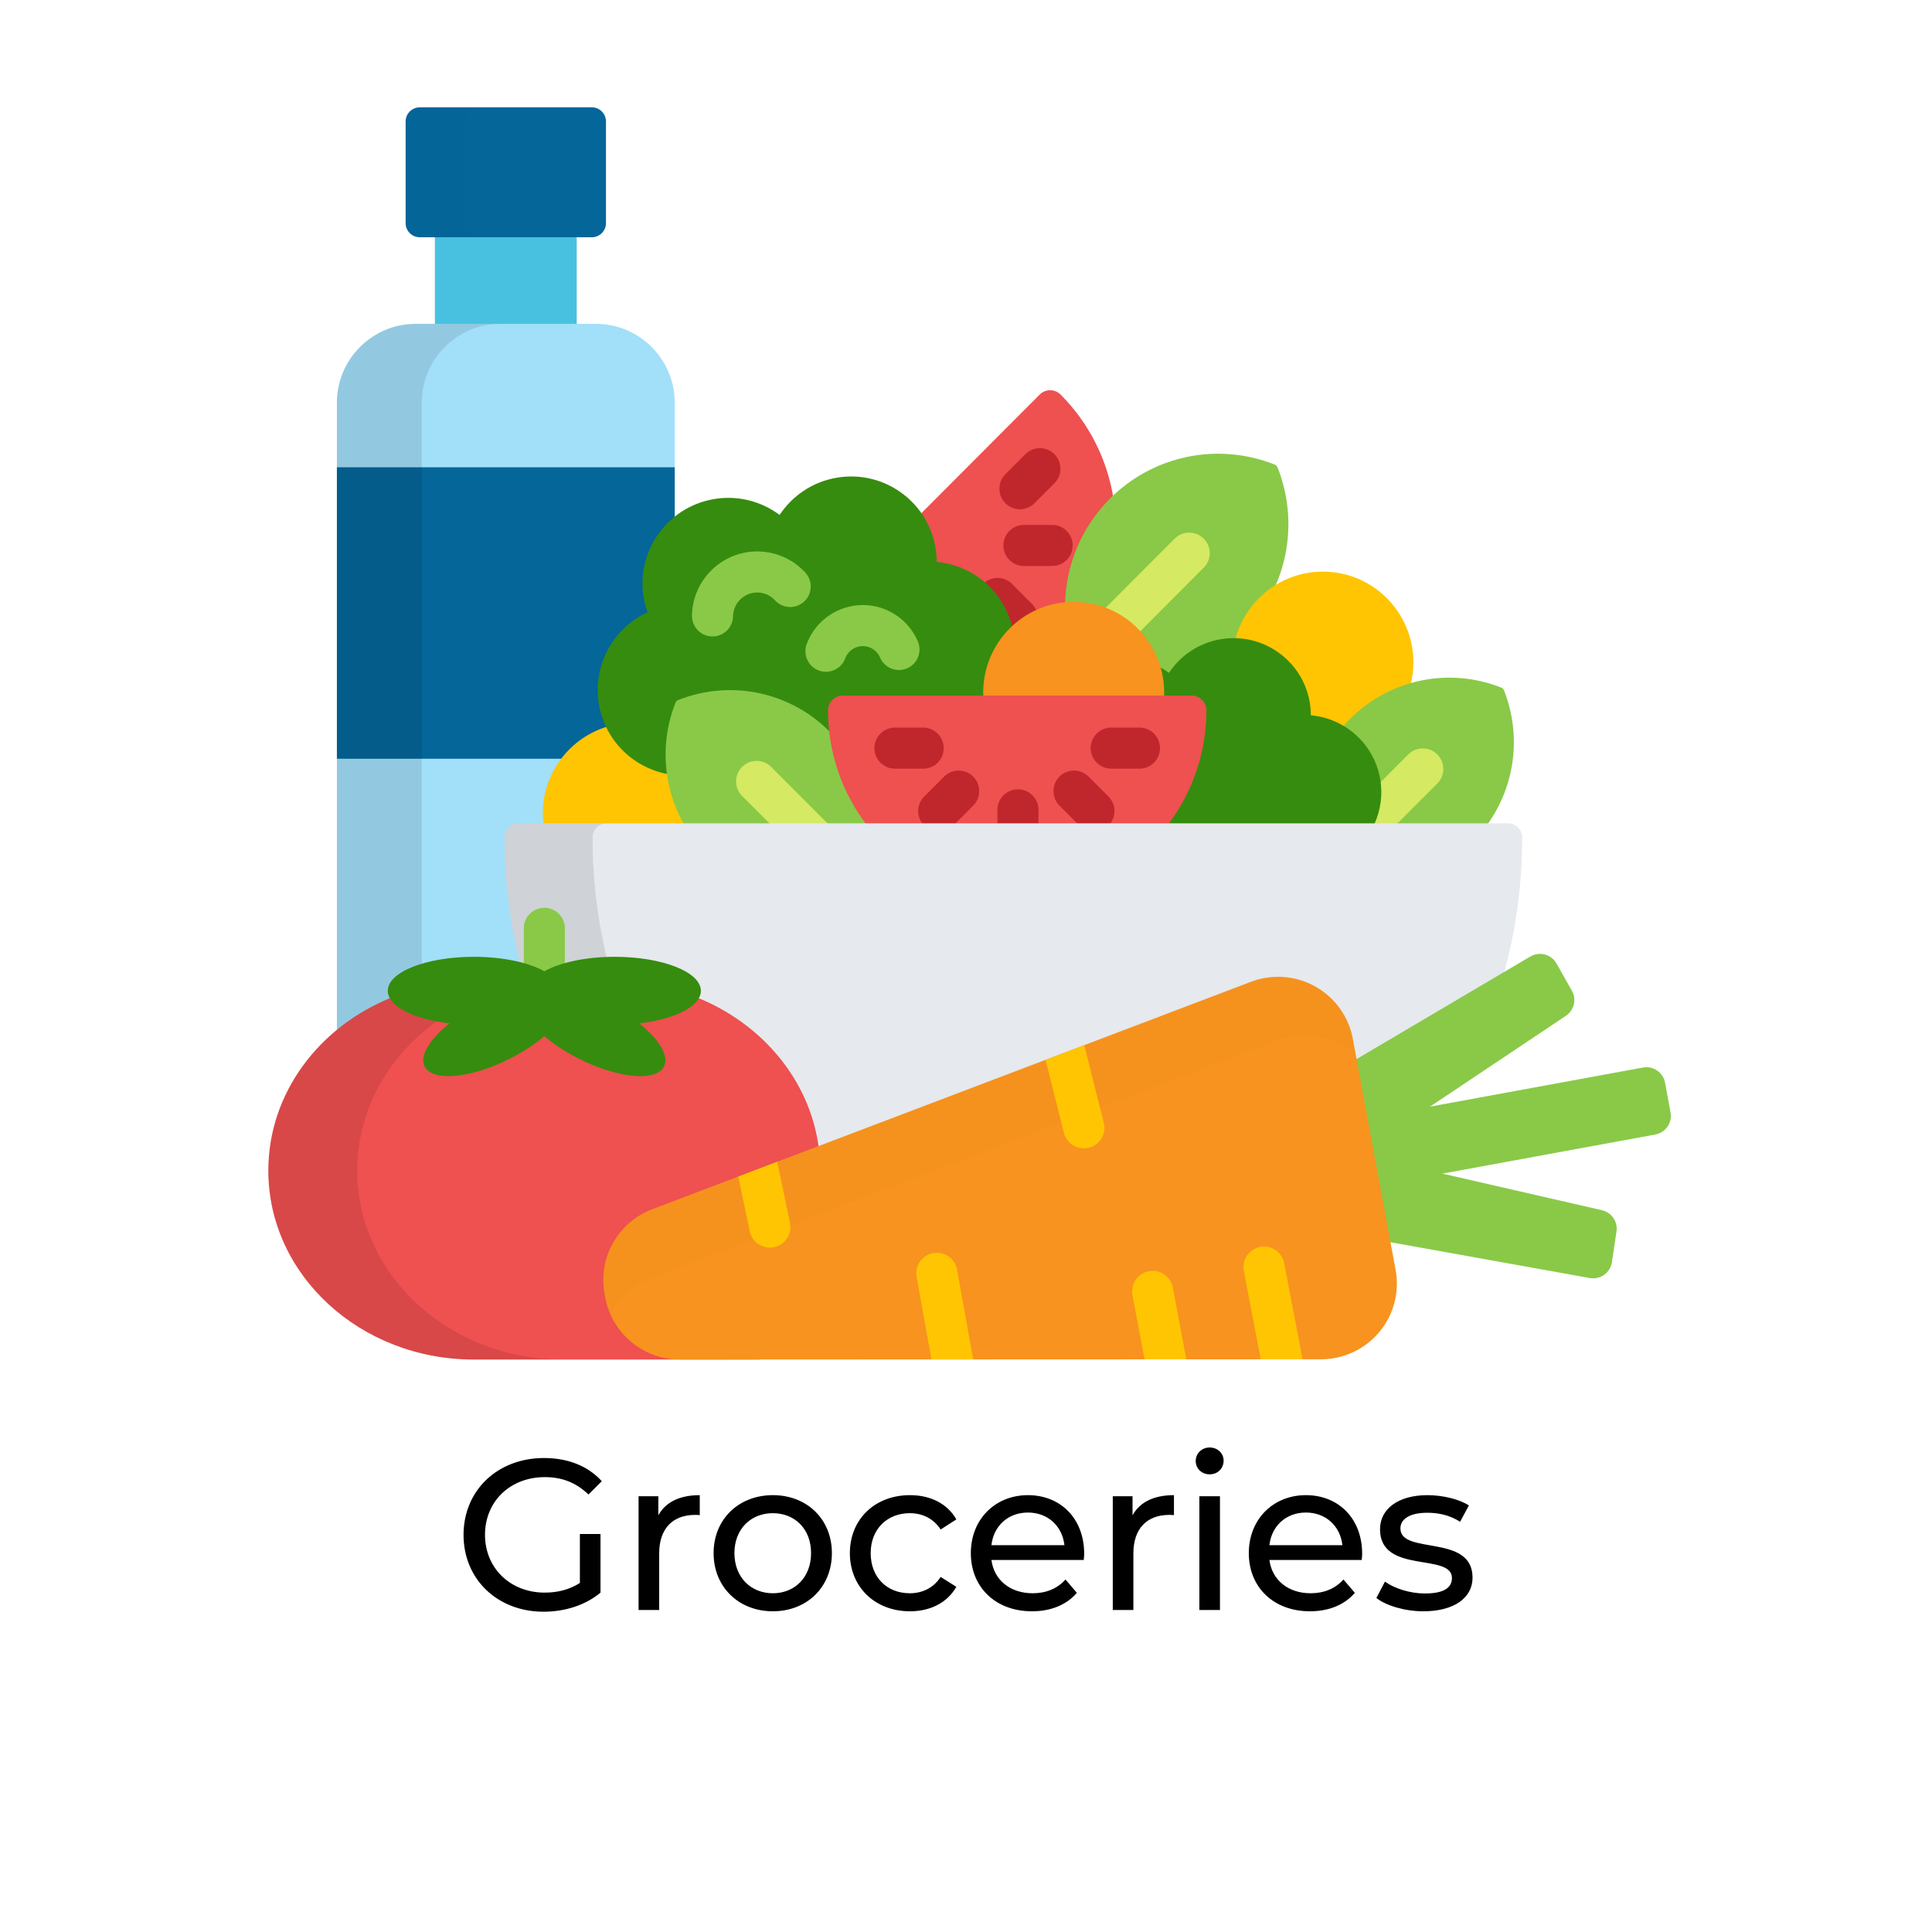 <svg width="108" height="108" viewBox="0 0 108 108" fill="none" xmlns="http://www.w3.org/2000/svg">
<g filter="url(#filter0_d)">
<rect x="4" width="100" height="100" rx="8" fill="white"/>
</g>
<path d="M32.416 88.488C31.816 88.872 31.156 89.028 30.448 89.028C28.516 89.028 27.112 87.648 27.112 85.8C27.112 83.928 28.516 82.572 30.46 82.572C31.408 82.572 32.2 82.872 32.896 83.544L33.64 82.8C32.872 81.948 31.744 81.504 30.412 81.504C27.808 81.504 25.912 83.316 25.912 85.8C25.912 88.284 27.808 90.096 30.388 90.096C31.564 90.096 32.728 89.736 33.568 89.028V85.752H32.416V88.488ZM36.801 84.708V83.64H35.697V90H36.849V86.832C36.849 85.44 37.617 84.684 38.853 84.684C38.938 84.684 39.022 84.684 39.117 84.696V83.58C38.002 83.58 37.209 83.964 36.801 84.708ZM43.203 90.072C45.111 90.072 46.503 88.716 46.503 86.82C46.503 84.924 45.111 83.58 43.203 83.58C41.295 83.58 39.891 84.924 39.891 86.82C39.891 88.716 41.295 90.072 43.203 90.072ZM43.203 89.064C41.979 89.064 41.055 88.176 41.055 86.82C41.055 85.464 41.979 84.588 43.203 84.588C44.427 84.588 45.339 85.464 45.339 86.82C45.339 88.176 44.427 89.064 43.203 89.064ZM50.868 90.072C52.008 90.072 52.956 89.592 53.46 88.704L52.584 88.152C52.176 88.776 51.552 89.064 50.856 89.064C49.608 89.064 48.672 88.2 48.672 86.82C48.672 85.464 49.608 84.588 50.856 84.588C51.552 84.588 52.176 84.876 52.584 85.5L53.46 84.936C52.956 84.048 52.008 83.58 50.868 83.58C48.912 83.58 47.508 84.924 47.508 86.82C47.508 88.716 48.912 90.072 50.868 90.072ZM60.606 86.856C60.606 84.9 59.298 83.58 57.462 83.58C55.626 83.58 54.27 84.936 54.27 86.82C54.27 88.716 55.638 90.072 57.69 90.072C58.746 90.072 59.622 89.712 60.198 89.04L59.562 88.296C59.094 88.812 58.47 89.064 57.726 89.064C56.466 89.064 55.566 88.32 55.422 87.204H60.582C60.594 87.096 60.606 86.952 60.606 86.856ZM57.462 84.552C58.578 84.552 59.382 85.308 59.502 86.376H55.422C55.542 85.296 56.358 84.552 57.462 84.552ZM63.309 84.708V83.64H62.205V90H63.357V86.832C63.357 85.44 64.125 84.684 65.361 84.684C65.445 84.684 65.529 84.684 65.625 84.696V83.58C64.509 83.58 63.717 83.964 63.309 84.708ZM67.621 82.416C68.077 82.416 68.401 82.08 68.401 81.648C68.401 81.24 68.065 80.916 67.621 80.916C67.177 80.916 66.841 81.252 66.841 81.672C66.841 82.092 67.177 82.416 67.621 82.416ZM67.045 90H68.197V83.64H67.045V90ZM76.145 86.856C76.145 84.9 74.837 83.58 73.001 83.58C71.165 83.58 69.809 84.936 69.809 86.82C69.809 88.716 71.177 90.072 73.229 90.072C74.285 90.072 75.161 89.712 75.737 89.04L75.101 88.296C74.633 88.812 74.009 89.064 73.265 89.064C72.005 89.064 71.105 88.32 70.961 87.204H76.121C76.133 87.096 76.145 86.952 76.145 86.856ZM73.001 84.552C74.117 84.552 74.921 85.308 75.041 86.376H70.961C71.081 85.296 71.897 84.552 73.001 84.552ZM79.568 90.072C81.26 90.072 82.316 89.34 82.316 88.188C82.316 85.716 78.284 86.94 78.284 85.44C78.284 84.936 78.776 84.564 79.784 84.564C80.408 84.564 81.044 84.696 81.62 85.068L82.112 84.156C81.56 83.796 80.624 83.58 79.796 83.58C78.164 83.58 77.144 84.348 77.144 85.488C77.144 88.02 81.164 86.784 81.164 88.212C81.164 88.752 80.72 89.076 79.652 89.076C78.824 89.076 77.96 88.8 77.42 88.416L76.94 89.328C77.468 89.748 78.512 90.072 79.568 90.072Z" fill="black"/>
<path d="M32.239 13.056H24.311V18.347H32.239V13.056Z" fill="#48C1E1"/>
<path d="M33.874 12.474C33.874 12.908 33.52 13.263 33.086 13.263H23.464C23.03 13.263 22.675 12.908 22.675 12.474V6.789C22.675 6.355 23.03 6 23.464 6H33.086C33.52 6 33.874 6.355 33.874 6.789L33.874 12.474Z" fill="#046699"/>
<g opacity="0.1">
<path opacity="0.1" d="M25.965 12.474V6.789C25.965 6.355 26.32 6 26.754 6H23.464C23.03 6 22.675 6.355 22.675 6.789V12.474C22.675 12.908 23.03 13.263 23.464 13.263H26.754C26.32 13.263 25.965 12.908 25.965 12.474Z" fill="black"/>
</g>
<path d="M21.853 55.943C21.893 55.926 21.925 55.893 21.939 55.851C21.954 55.81 21.949 55.764 21.928 55.726C21.862 55.61 21.829 55.496 21.829 55.387C21.829 54.543 23.702 53.64 26.49 53.64C27.387 53.64 28.261 53.739 29.017 53.928C29.03 53.931 29.042 53.933 29.055 53.933C29.095 53.933 29.134 53.917 29.163 53.888C29.201 53.85 29.216 53.794 29.203 53.742C28.717 51.801 28.438 49.805 28.373 47.765C28.372 47.742 28.37 47.718 28.369 47.694C28.361 47.403 28.356 47.111 28.356 46.818C28.356 46.465 28.643 46.178 28.995 46.178H30.379C30.422 46.178 30.464 46.159 30.493 46.127C30.522 46.094 30.535 46.051 30.531 46.008C30.508 45.805 30.498 45.635 30.498 45.474C30.498 43.316 31.877 41.432 33.931 40.785C33.973 40.771 34.008 40.74 34.025 40.7C34.043 40.659 34.042 40.612 34.023 40.572C33.836 40.183 33.706 39.777 33.634 39.364C33.276 37.3 34.356 35.244 36.26 34.366C36.332 34.332 36.367 34.25 36.34 34.175C36.251 33.925 36.183 33.668 36.139 33.411C35.848 31.736 36.503 30.112 37.717 29.083V22.507C37.717 20.086 35.741 18.105 33.325 18.105H23.225C20.809 18.105 18.833 20.086 18.833 22.507V57.77C19.713 57.028 20.727 56.407 21.853 55.943Z" fill="#A2DFF9"/>
<path d="M33.931 40.784C33.973 40.771 34.008 40.74 34.025 40.699C34.043 40.658 34.042 40.612 34.023 40.572C33.837 40.183 33.706 39.776 33.634 39.364C33.276 37.299 34.356 35.244 36.26 34.365C36.332 34.332 36.367 34.249 36.34 34.175C36.251 33.924 36.183 33.667 36.139 33.411C35.849 31.736 36.504 30.111 37.717 29.083V26.122H18.833V42.415H31.561C32.155 41.666 32.967 41.088 33.931 40.784Z" fill="#046699"/>
<path opacity="0.1" d="M23.575 54.034V22.506C23.575 20.085 25.552 18.105 27.967 18.105H23.225C20.809 18.105 18.833 20.085 18.833 22.506V57.769C19.713 57.028 20.727 56.407 21.853 55.943C21.893 55.926 21.925 55.893 21.939 55.851C21.954 55.81 21.949 55.764 21.928 55.726C21.862 55.61 21.829 55.496 21.829 55.387C21.829 54.891 22.477 54.375 23.575 54.034Z" fill="black"/>
<path d="M52.141 30.625C52.185 30.881 52.208 31.145 52.208 31.413C52.208 31.492 52.269 31.558 52.348 31.565C54.308 31.737 55.947 33.134 56.427 35.04C56.44 35.093 56.48 35.134 56.532 35.15C56.546 35.154 56.561 35.156 56.575 35.156C56.613 35.156 56.651 35.141 56.68 35.115C57.478 34.37 58.472 33.922 59.554 33.82C59.631 33.813 59.69 33.749 59.693 33.672C59.762 31.525 60.636 29.506 62.152 27.986C62.183 27.955 62.216 27.925 62.248 27.894C61.913 25.756 60.928 23.701 59.288 22.057C58.965 21.734 58.442 21.734 58.119 22.057L51.397 28.795C51.764 29.33 52.023 29.949 52.141 30.625Z" fill="#EF5050"/>
<path d="M56.426 35.04C56.44 35.093 56.48 35.134 56.532 35.15C56.546 35.154 56.56 35.156 56.575 35.156C56.613 35.156 56.651 35.141 56.679 35.115C57.07 34.751 57.507 34.459 57.978 34.242C57.925 34.067 57.83 33.901 57.691 33.762L56.576 32.644C56.129 32.195 55.401 32.194 54.952 32.642C54.949 32.646 54.946 32.649 54.943 32.653C55.657 33.261 56.187 34.087 56.426 35.04Z" fill="#C0272D"/>
<path d="M58.815 31.64H57.238C56.604 31.64 56.09 31.126 56.09 30.492C56.09 29.858 56.604 29.343 57.238 29.343H58.815C59.449 29.343 59.963 29.858 59.963 30.492C59.963 31.126 59.449 31.64 58.815 31.64Z" fill="#C0272D"/>
<path d="M57.016 28.468C56.722 28.468 56.429 28.356 56.205 28.132C55.755 27.684 55.755 26.957 56.203 26.508L57.318 25.39C57.766 24.941 58.493 24.941 58.942 25.389C59.391 25.837 59.392 26.564 58.944 27.013L57.829 28.131C57.604 28.355 57.31 28.468 57.016 28.468Z" fill="#C0272D"/>
<path d="M71.415 26.125C71.401 26.09 71.38 26.059 71.354 26.033C71.328 26.006 71.297 25.986 71.262 25.972C68.081 24.705 64.462 25.453 62.043 27.878C60.436 29.489 59.568 31.631 59.536 33.821C59.695 33.806 59.856 33.797 60.019 33.797C62.401 33.797 64.391 35.508 64.832 37.767C66.569 37.484 68.214 36.667 69.513 35.365C71.932 32.94 72.679 29.313 71.415 26.125Z" fill="#89C947"/>
<path d="M67.288 30.108C66.839 29.66 66.112 29.661 65.664 30.11L61.691 34.092C62.441 34.365 63.106 34.817 63.635 35.395L67.29 31.732C67.738 31.283 67.737 30.556 67.288 30.108Z" fill="#D5E962"/>
<path d="M73.064 39.278C73.104 39.509 73.124 39.748 73.124 39.987C73.125 40.066 73.185 40.132 73.264 40.139C73.886 40.194 74.478 40.386 75.025 40.712C75.05 40.726 75.077 40.733 75.104 40.733C75.147 40.733 75.189 40.715 75.219 40.681C75.35 40.531 75.462 40.41 75.572 40.3C76.496 39.373 77.614 38.712 78.833 38.351C78.947 37.928 79.009 37.483 79.009 37.024C79.009 34.224 76.745 31.954 73.951 31.954C71.569 31.954 69.572 33.606 69.036 35.829C71.033 35.863 72.721 37.302 73.064 39.278Z" fill="#FFC502"/>
<path d="M38.4 46.067C37.887 45.158 37.562 44.162 37.438 43.136C35.946 42.892 34.679 41.936 34.03 40.594C31.904 41.194 30.345 43.151 30.345 45.473C30.345 45.675 30.36 45.872 30.383 46.067H38.4V46.067Z" fill="#FFC502"/>
<path d="M77.002 43.575C77.15 44.428 77.032 45.288 76.663 46.067H83.162C84.697 43.912 85.068 41.099 84.07 38.581C84.058 38.549 84.039 38.52 84.015 38.496C83.99 38.472 83.962 38.453 83.93 38.441C81.009 37.277 77.686 37.964 75.463 40.191C75.301 40.354 75.149 40.524 75.004 40.698C76.035 41.304 76.788 42.34 77.002 43.575Z" fill="#89C947"/>
<path d="M76.663 46.067H78.083L80.348 43.797C80.796 43.348 80.796 42.621 80.346 42.173C79.897 41.725 79.17 41.725 78.722 42.175L77.04 43.86C77.12 44.619 76.991 45.375 76.663 46.067Z" fill="#D5E962"/>
<path d="M56.602 35.129C56.142 33.066 54.396 31.591 52.361 31.412C52.361 31.144 52.339 30.872 52.292 30.599C51.84 27.996 49.362 26.253 46.755 26.707C45.403 26.943 44.283 27.724 43.58 28.785C42.561 28.024 41.244 27.667 39.891 27.902C37.284 28.356 35.537 30.834 35.988 33.437C36.035 33.71 36.106 33.973 36.196 34.226C34.273 35.113 33.105 37.207 33.483 39.389C33.841 41.453 35.473 42.974 37.433 43.29C37.243 41.974 37.395 40.616 37.904 39.334C37.909 39.321 37.916 39.31 37.926 39.3C37.935 39.291 37.946 39.283 37.959 39.278C38.871 38.915 39.83 38.731 40.809 38.731C42.867 38.731 44.803 39.535 46.26 40.995C46.365 41.101 46.466 41.21 46.565 41.321C46.483 40.793 46.441 40.255 46.441 39.711C46.441 39.339 46.743 39.036 47.114 39.036H55.133C55.126 38.929 55.121 38.822 55.121 38.714C55.121 37.314 55.687 36.046 56.602 35.129Z" fill="#368C0E"/>
<path d="M39.831 35.577C39.824 35.577 39.818 35.577 39.811 35.577C39.177 35.566 38.672 35.044 38.682 34.409C38.716 32.421 40.347 30.825 42.33 30.825C42.349 30.825 42.369 30.825 42.388 30.825C43.387 30.841 44.347 31.273 45.021 32.011C45.449 32.479 45.416 33.205 44.947 33.633C44.479 34.061 43.753 34.028 43.325 33.56C43.072 33.283 42.727 33.128 42.352 33.122C41.606 33.11 40.991 33.705 40.979 34.448C40.968 35.076 40.456 35.577 39.831 35.577Z" fill="#89C947"/>
<path d="M46.171 37.553C46.039 37.553 45.904 37.53 45.772 37.481C45.178 37.261 44.874 36.6 45.095 36.005C45.735 34.278 47.663 33.392 49.392 34.029C50.252 34.347 50.951 35.013 51.309 35.857C51.557 36.441 51.285 37.115 50.702 37.363C50.118 37.611 49.444 37.339 49.195 36.755C49.082 36.488 48.869 36.285 48.597 36.184C48.053 35.984 47.449 36.262 47.248 36.804C47.077 37.267 46.638 37.553 46.171 37.553Z" fill="#89C947"/>
<path d="M64.914 39.024H64.872C64.872 39.034 64.872 39.045 64.871 39.056H66.41C66.866 39.056 67.236 39.427 67.236 39.884C67.236 42.192 66.491 44.325 65.237 46.067H76.828C77.174 45.305 77.307 44.436 77.153 43.549C76.812 41.578 75.183 40.154 73.278 39.986C73.277 39.744 73.257 39.498 73.215 39.252C72.807 36.901 70.568 35.327 68.215 35.737C66.993 35.95 65.981 36.656 65.346 37.614C65.14 37.46 64.92 37.326 64.689 37.211C64.841 37.685 64.925 38.19 64.925 38.714C64.924 38.815 64.921 38.917 64.914 39.024Z" fill="#368C0E"/>
<path d="M65.065 39.036C65.073 38.929 65.078 38.822 65.078 38.714C65.078 35.914 62.813 33.644 60.019 33.644C57.226 33.644 54.961 35.914 54.961 38.714C54.961 38.822 54.966 38.929 54.973 39.036H65.065Z" fill="#F7931E"/>
<path d="M46.368 40.887C44.146 38.66 40.823 37.973 37.902 39.136C37.87 39.149 37.841 39.168 37.817 39.192C37.793 39.216 37.774 39.245 37.761 39.277C36.868 41.532 37.072 44.023 38.226 46.067H48.652C47.596 44.661 46.88 42.984 46.628 41.161C46.544 41.068 46.458 40.977 46.368 40.887Z" fill="#89C947"/>
<path d="M43.054 46.067H46.299L43.109 42.87C42.661 42.422 41.934 42.42 41.485 42.869C41.036 43.317 41.035 44.044 41.483 44.493L43.054 46.067Z" fill="#D5E962"/>
<path d="M65.314 46.067C66.645 44.295 67.438 42.095 67.438 39.711C67.438 39.254 67.068 38.883 66.612 38.883H47.114C46.657 38.883 46.288 39.254 46.288 39.711C46.288 42.095 47.081 44.295 48.412 46.067H65.314Z" fill="#EF5050"/>
<path d="M58.053 46.067V45.273C58.053 44.639 57.539 44.124 56.905 44.124C56.27 44.124 55.756 44.639 55.756 45.273V46.067H58.053Z" fill="#C0272D"/>
<path d="M60.257 46.067H62.043C62.412 45.617 62.387 44.951 61.967 44.529L60.852 43.412C60.404 42.963 59.676 42.962 59.227 43.41C58.778 43.858 58.778 44.585 59.225 45.034L60.257 46.067Z" fill="#C0272D"/>
<path d="M53.372 46.067L54.403 45.034C54.851 44.585 54.85 43.858 54.401 43.41C53.952 42.962 53.225 42.963 52.777 43.412L51.661 44.529C51.241 44.95 51.216 45.617 51.585 46.067L53.372 46.067Z" fill="#C0272D"/>
<path d="M51.606 42.97H50.029C49.395 42.97 48.88 42.456 48.88 41.822C48.88 41.187 49.395 40.673 50.029 40.673H51.606C52.24 40.673 52.754 41.187 52.754 41.822C52.754 42.456 52.24 42.97 51.606 42.97Z" fill="#C0272D"/>
<path d="M63.697 42.97H62.12C61.486 42.97 60.971 42.456 60.971 41.822C60.971 41.187 61.486 40.673 62.12 40.673H63.697C64.331 40.673 64.845 41.187 64.845 41.822C64.845 42.456 64.331 42.97 63.697 42.97Z" fill="#C0272D"/>
<path d="M29.238 53.986C29.252 53.99 29.266 53.992 29.28 53.992C29.313 53.992 29.345 53.981 29.372 53.961C29.41 53.932 29.433 53.887 29.433 53.839V51.895C29.433 51.346 29.879 50.9 30.428 50.9C30.977 50.9 31.424 51.346 31.424 51.895V53.839C31.424 53.887 31.446 53.932 31.484 53.961C31.511 53.981 31.544 53.992 31.577 53.992C31.591 53.992 31.605 53.99 31.618 53.986C32.424 53.759 33.374 53.639 34.367 53.639C37.154 53.639 39.027 54.543 39.027 55.387C39.027 55.496 38.994 55.61 38.928 55.726C38.906 55.764 38.902 55.81 38.917 55.852C38.931 55.893 38.962 55.926 39.003 55.943C42.572 57.414 45.102 60.535 45.604 64.088C45.611 64.134 45.638 64.174 45.678 64.198C45.702 64.212 45.729 64.219 45.756 64.219C45.774 64.219 45.792 64.216 45.81 64.21L69.986 55.025C70.454 54.848 70.945 54.758 71.445 54.758C72.146 54.758 72.84 54.938 73.451 55.28C74.514 55.875 75.25 56.901 75.471 58.095L75.682 59.232C75.691 59.281 75.723 59.322 75.769 59.343C75.789 59.352 75.811 59.357 75.832 59.357C75.859 59.357 75.886 59.35 75.91 59.336L84.038 54.537C84.737 52.049 85.091 49.468 85.091 46.818C85.091 46.379 84.736 46.024 84.299 46.024H28.995C28.558 46.024 28.203 46.379 28.203 46.818C28.203 49.26 28.505 51.643 29.099 53.95C29.145 53.962 29.193 53.973 29.238 53.986Z" fill="#E6E9ED"/>
<path opacity="0.1" d="M29.238 53.986C29.252 53.99 29.266 53.992 29.28 53.992C29.313 53.992 29.345 53.981 29.372 53.961C29.41 53.932 29.433 53.887 29.433 53.839V51.895C29.433 51.346 29.879 50.9 30.428 50.9C30.977 50.9 31.424 51.346 31.424 51.895V53.839C31.424 53.887 31.446 53.932 31.484 53.961C31.511 53.981 31.544 53.992 31.577 53.992C31.591 53.992 31.605 53.99 31.618 53.986C32.308 53.792 33.104 53.677 33.941 53.647C33.398 51.435 33.123 49.153 33.123 46.818C33.123 46.379 33.478 46.024 33.916 46.024H28.995C28.558 46.024 28.203 46.379 28.203 46.818C28.203 49.26 28.505 51.643 29.099 53.95C29.145 53.962 29.193 53.973 29.238 53.986Z" fill="black"/>
<path d="M30.428 54.533C30.743 54.356 31.132 54.202 31.577 54.077V51.895C31.577 51.261 31.063 50.747 30.428 50.747C29.794 50.747 29.28 51.261 29.28 51.895V54.077C29.725 54.202 30.114 54.356 30.428 54.533Z" fill="#89C947"/>
<path d="M42.161 75.845L38.013 75.847H38.011C36.037 75.847 34.343 74.444 33.986 72.51L33.945 72.29C33.586 70.356 34.666 68.443 36.512 67.742L45.778 64.222C45.301 60.405 42.611 57.209 38.918 55.742C38.56 56.344 37.326 56.869 35.719 57.057C35.658 57.064 35.607 57.108 35.59 57.167C35.573 57.227 35.593 57.29 35.641 57.329C36.474 57.995 36.997 58.697 37.041 59.208C37.057 59.393 37.011 59.543 36.902 59.666C36.706 59.887 36.322 60.003 35.791 60.003C35.791 60.003 35.791 60.003 35.791 60.003C34.757 60.003 33.359 59.571 32.051 58.847C31.475 58.528 30.962 58.179 30.527 57.81C30.498 57.786 30.463 57.774 30.428 57.774C30.393 57.774 30.358 57.786 30.329 57.81C29.893 58.179 29.381 58.528 28.805 58.847C27.497 59.571 26.099 60.003 25.065 60.003C24.534 60.003 24.15 59.887 23.955 59.666C23.845 59.543 23.8 59.393 23.816 59.208C23.859 58.697 24.382 57.995 25.215 57.329C25.263 57.29 25.283 57.227 25.266 57.167C25.249 57.108 25.198 57.064 25.137 57.057C23.53 56.869 22.296 56.344 21.938 55.742C17.857 57.362 15 61.093 15 65.44C15 71.272 20.142 76 26.485 76H42.411C42.583 76 42.45 75.939 42.161 75.845Z" fill="#EF5050"/>
<path opacity="0.1" d="M19.969 65.44C19.969 61.976 21.783 58.901 24.586 56.976C23.251 56.743 22.253 56.273 21.938 55.742C17.857 57.362 15 61.093 15 65.44C15 71.272 20.142 76 26.485 76H31.455C25.112 76 19.969 71.272 19.969 65.44Z" fill="black"/>
<path d="M39.18 55.387C39.18 54.337 37.025 53.486 34.367 53.486C32.738 53.486 31.299 53.806 30.428 54.295C29.557 53.806 28.118 53.486 26.49 53.486C23.831 53.486 21.676 54.337 21.676 55.387C21.676 56.249 23.128 56.976 25.119 57.209C23.901 58.184 23.343 59.208 23.84 59.768C24.497 60.51 26.754 60.158 28.879 58.981C29.476 58.65 29.999 58.291 30.428 57.927C30.857 58.291 31.38 58.65 31.976 58.981C34.102 60.158 36.358 60.51 37.016 59.768C37.512 59.208 36.955 58.184 35.736 57.209C37.728 56.976 39.18 56.249 39.18 55.387Z" fill="#368C0E"/>
<path d="M93.386 62.188L93.077 60.524C92.971 59.95 92.418 59.57 91.841 59.676L79.938 61.862L87.538 56.782C87.898 56.541 88.065 56.116 87.991 55.712C87.97 55.6 87.93 55.49 87.871 55.386L87.011 53.862C86.872 53.614 86.637 53.432 86.361 53.359C86.085 53.285 85.791 53.326 85.545 53.471L75.658 59.307L77.528 69.405L88.868 71.443C89.151 71.493 89.442 71.428 89.675 71.261C89.909 71.095 90.065 70.841 90.107 70.557L90.363 68.838C90.381 68.719 90.378 68.602 90.357 68.491C90.283 68.086 89.974 67.749 89.551 67.652L80.631 65.606L92.534 63.419C93.111 63.313 93.492 62.762 93.386 62.188Z" fill="#89C947"/>
<path d="M33.835 72.538C34.207 74.544 35.964 76.001 38.013 76L73.841 75.986C75.101 75.986 76.297 75.427 77.104 74.462C77.91 73.497 78.244 72.224 78.016 70.989L75.622 58.067C75.393 56.832 74.625 55.762 73.526 55.147C72.427 54.531 71.11 54.435 69.932 54.882L36.457 67.599C34.543 68.326 33.423 70.311 33.794 72.318L33.835 72.538Z" fill="#F7931E"/>
<g opacity="0.1">
<path opacity="0.1" d="M33.835 72.538C33.892 72.846 33.985 73.139 34.103 73.418C34.597 72.54 35.391 71.831 36.392 71.45L71.35 58.17C72.581 57.703 73.956 57.804 75.104 58.446C75.345 58.581 75.57 58.738 75.779 58.912L75.622 58.067C75.393 56.832 74.625 55.762 73.526 55.147C72.427 54.532 71.11 54.435 69.932 54.882L36.457 67.599C34.543 68.326 33.423 70.311 33.794 72.318L33.835 72.538Z" fill="black"/>
</g>
<path d="M71.787 70.614C71.668 69.991 71.065 69.583 70.443 69.702C69.82 69.821 69.412 70.423 69.531 71.046L70.477 75.987L72.815 75.987L71.787 70.614Z" fill="#FFC502"/>
<path d="M65.562 71.976C65.444 71.352 64.844 70.943 64.22 71.06C63.597 71.177 63.187 71.778 63.304 72.401L63.981 75.99L66.318 75.989L65.562 71.976Z" fill="#FFC502"/>
<path d="M59.475 63.326C59.607 63.847 60.075 64.194 60.589 64.194C60.681 64.194 60.776 64.183 60.87 64.159C61.485 64.004 61.858 63.38 61.703 62.765L60.61 58.423L58.448 59.245L59.475 63.326Z" fill="#FFC502"/>
<path d="M53.499 70.975C53.387 70.351 52.79 69.936 52.165 70.049C51.541 70.161 51.126 70.758 51.239 71.383L52.071 75.994L54.404 75.993L53.499 70.975Z" fill="#FFC502"/>
<path d="M41.913 68.828C42.027 69.37 42.504 69.741 43.036 69.741C43.114 69.741 43.194 69.733 43.273 69.716C43.894 69.586 44.291 68.977 44.161 68.357L43.445 64.944L41.272 65.77L41.913 68.828Z" fill="#FFC502"/>
<defs>
<filter id="filter0_d" x="0" y="0" width="108" height="108" filterUnits="userSpaceOnUse" color-interpolation-filters="sRGB">
<feFlood flood-opacity="0" result="BackgroundImageFix"/>
<feColorMatrix in="SourceAlpha" type="matrix" values="0 0 0 0 0 0 0 0 0 0 0 0 0 0 0 0 0 0 127 0"/>
<feOffset dy="4"/>
<feGaussianBlur stdDeviation="2"/>
<feColorMatrix type="matrix" values="0 0 0 0 0 0 0 0 0 0 0 0 0 0 0 0 0 0 0.05 0"/>
<feBlend mode="normal" in2="BackgroundImageFix" result="effect1_dropShadow"/>
<feBlend mode="normal" in="SourceGraphic" in2="effect1_dropShadow" result="shape"/>
</filter>
</defs>
</svg>

